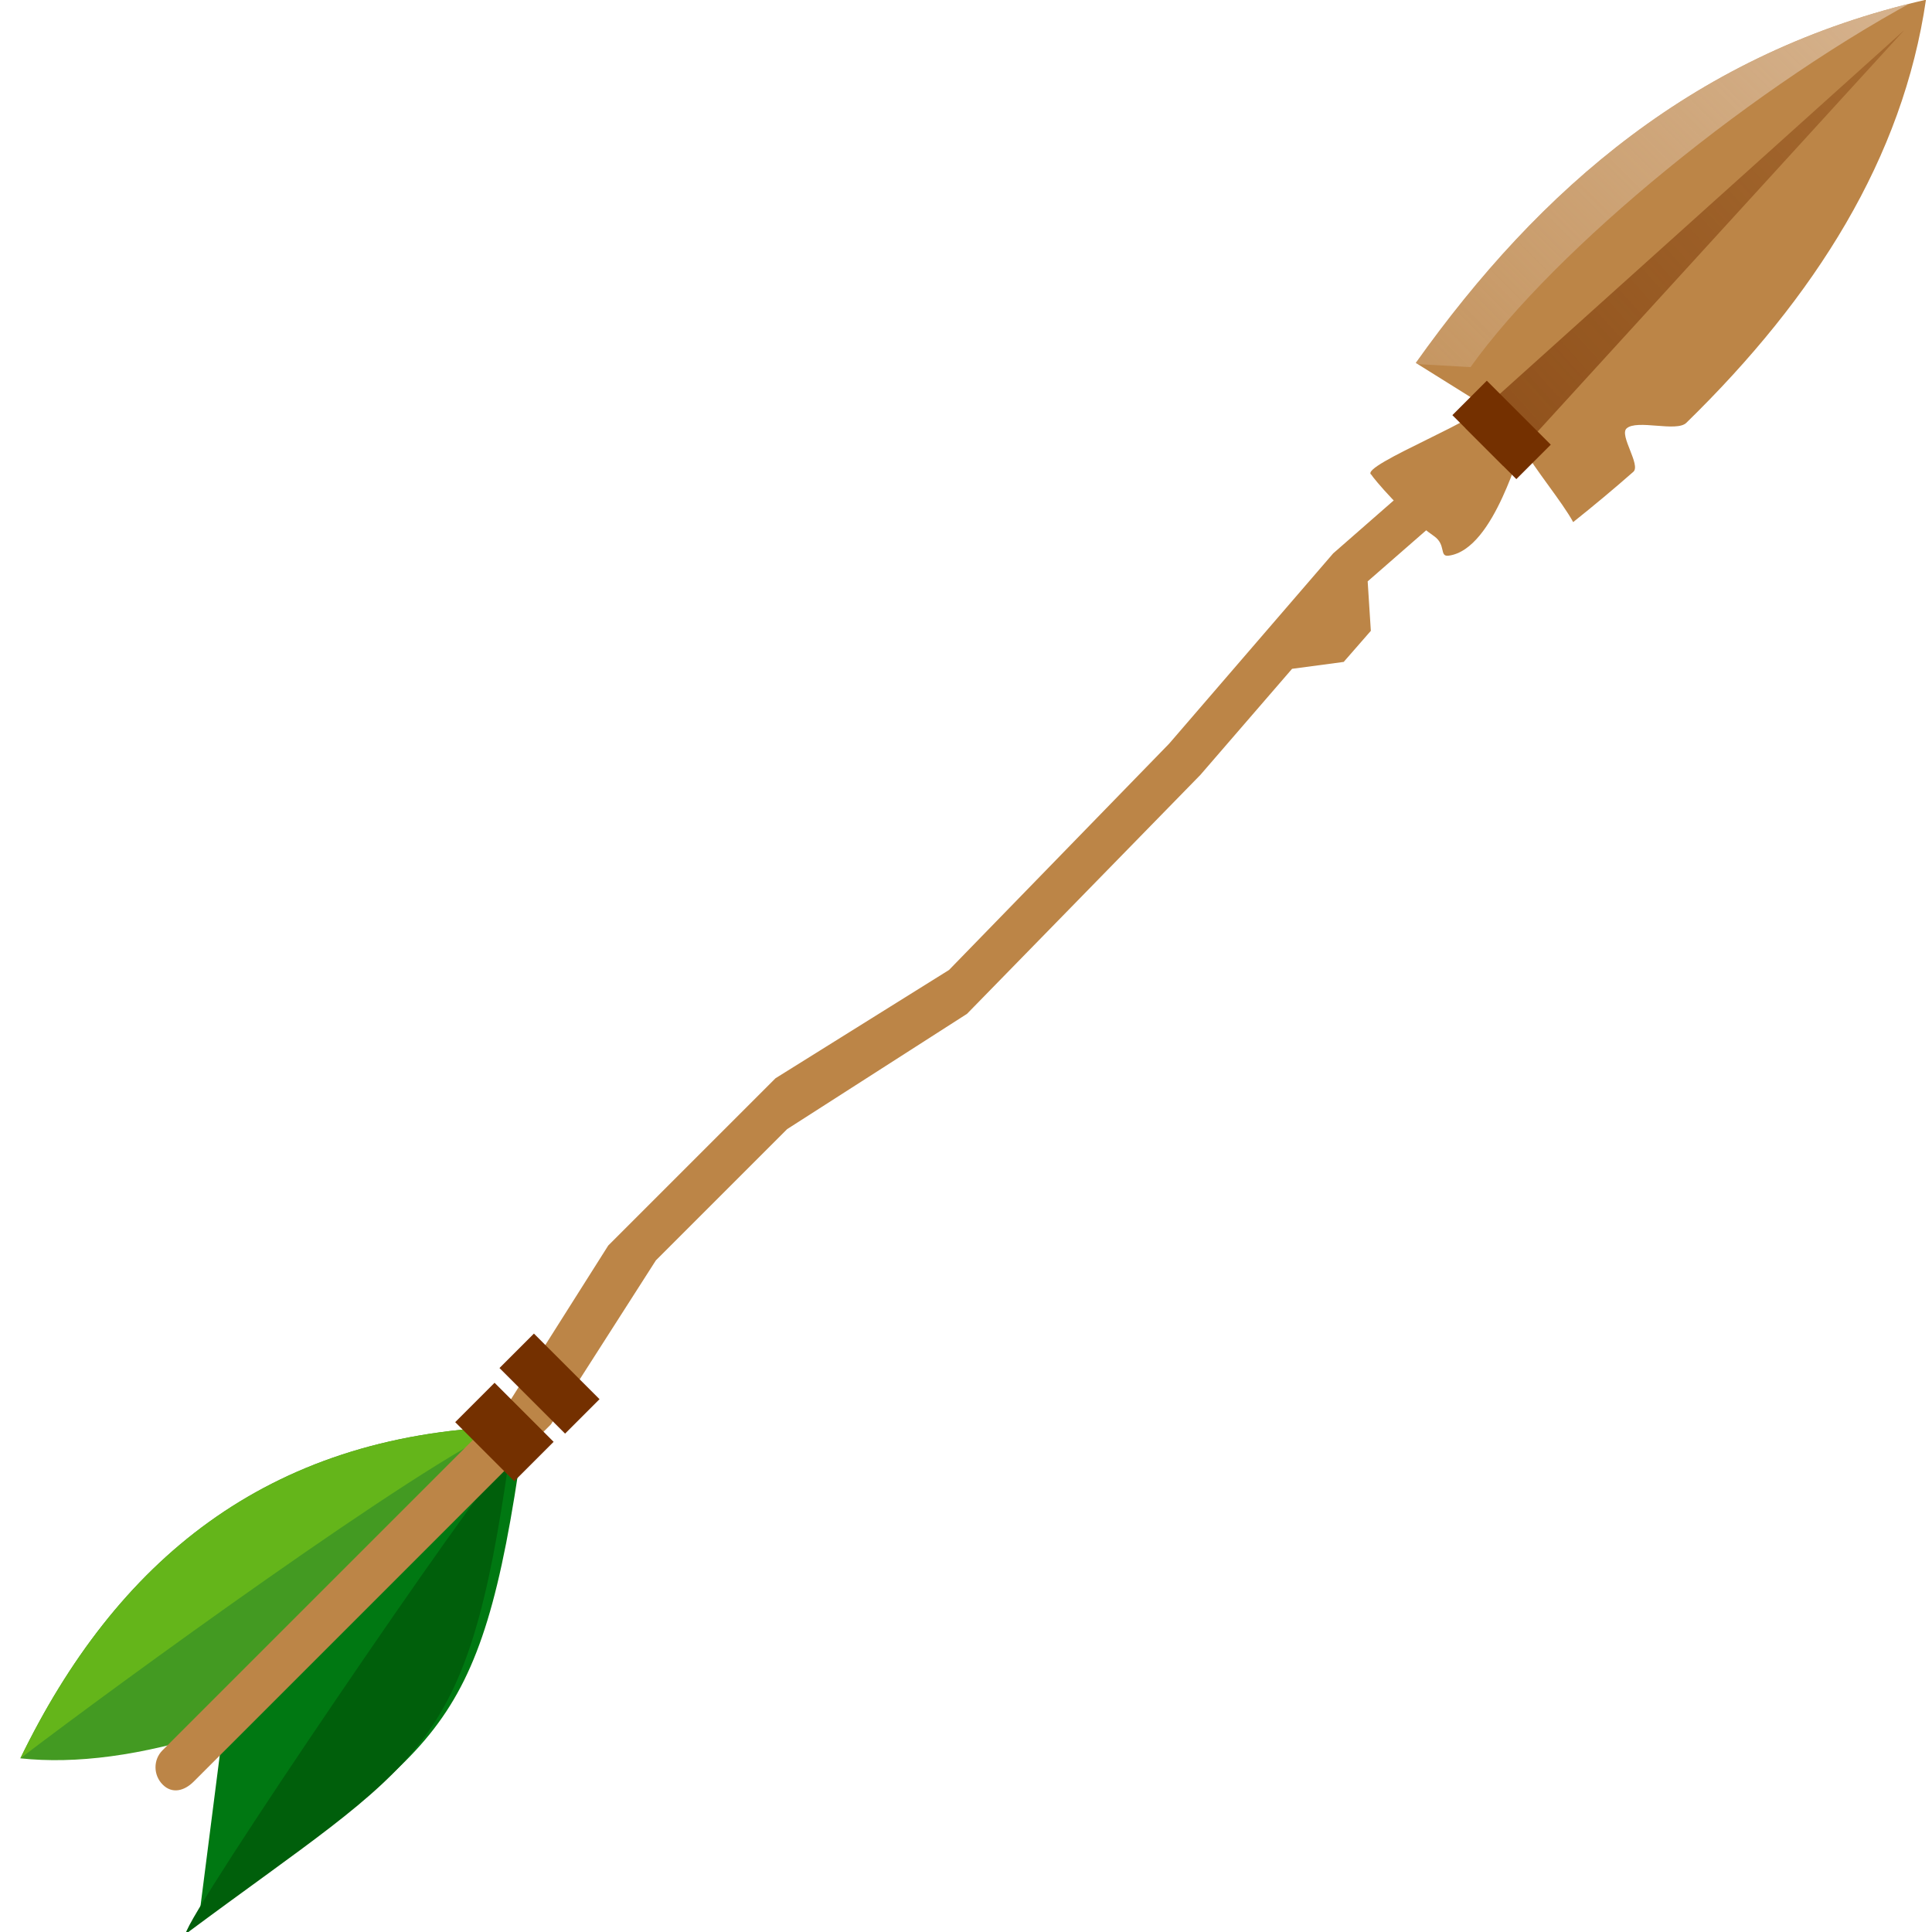 <?xml version="1.0" encoding="UTF-8" standalone="no"?>
<!-- Created with Inkscape (http://www.inkscape.org/) -->

<svg
   xmlns:dc="http://purl.org/dc/elements/1.1/"
   xmlns:cc="http://creativecommons.org/ns#"
   xmlns:rdf="http://www.w3.org/1999/02/22-rdf-syntax-ns#"
   xmlns:svg="http://www.w3.org/2000/svg"
   xmlns="http://www.w3.org/2000/svg"
   xmlns:sodipodi="http://sodipodi.sourceforge.net/DTD/sodipodi-0.dtd"
   xmlns:inkscape="http://www.inkscape.org/namespaces/inkscape"
   width="256"
   height="256"
   viewBox="0 0 67.733 67.733"
   version="1.1"
   id="svg1611"
   inkscape:version="0.92.4 (5da689c313, 2019-01-14)"
   sodipodi:docname="arrow_02.svg">
  <defs
     id="defs1605">
    <clipPath
       id="_clip1">
      <path
         inkscape:connector-curvature="0"
         d="m 286.466,244.121 c 0.482,42.336 -62.095,58.623 -62.095,143.264 0,84.641 63.328,100.659 62.134,143.4 0.638,3.551 -1.454,7.416 -4.822,7.416 -2.728,0 -4.94,-2.727 -4.94,-6.089 0,-3.362 2.684,-6.088 4.94,-6.088 2.256,0 1.443,-2.77 1.158,-5.173 -3.118,-29.581 -68.852,-50.395 -68.852,-133.976 0,-83.58 63.286,-99.527 69.045,-134.653 0.222,-1.241 0.901,-3.544 -1.351,-3.544 -2.252,0 -4.94,-2.727 -4.94,-6.089 0,-3.363 2.212,-6.089 4.94,-6.089 3.448,0 4.202,2.934 4.783,7.621"
         id="path79" />
    </clipPath>
    <linearGradient
       id="_Linear2"
       x1="0"
       y1="0"
       x2="1"
       y2="0"
       gradientUnits="userSpaceOnUse"
       gradientTransform="matrix(0.776,21.731,-21.731,0.776,229.634,330.017)">
      <stop
         offset="0"
         style="stop-color:rgb(116,48,0);stop-opacity:1"
         id="stop649" />
      <stop
         offset="1"
         style="stop-color:rgb(116,48,0);stop-opacity:0"
         id="stop651" />
    </linearGradient>
    <linearGradient
       id="_Linear3"
       x1="0"
       y1="0"
       x2="1"
       y2="0"
       gradientUnits="userSpaceOnUse"
       gradientTransform="matrix(2.328,-23.283,23.283,2.328,224.977,436.047)">
      <stop
         offset="0"
         style="stop-color:rgb(116,48,0);stop-opacity:1"
         id="stop654" />
      <stop
         offset="1"
         style="stop-color:rgb(116,48,0);stop-opacity:0"
         id="stop656" />
    </linearGradient>
    <clipPath
       id="_clip4">
      <path
         inkscape:connector-curvature="0"
         d="m 220.611,348.447 c 4.759,0 10.519,5.442 8.652,11.614 -1.901,6.283 -5.654,12.487 -5.883,18.605 -0.292,7.802 3.461,15.475 5.884,23.012 1.974,6.144 -3.893,11.614 -8.652,11.614 -4.758,0 -10.389,-5.413 -8.651,-11.614 2.041,-7.279 0.609,-14.637 0.571,-22.118 -0.032,-6.396 1.672,-12.887 -0.572,-19.499 -2.075,-6.119 3.893,-11.614 8.651,-11.614"
         id="path104" />
    </clipPath>
    <linearGradient
       id="_Linear5"
       x1="0"
       y1="0"
       x2="1"
       y2="0"
       gradientUnits="userSpaceOnUse"
       gradientTransform="matrix(-29.492,56.656,56.656,29.492,257.48,368.707)">
      <stop
         offset="0"
         style="stop-color:rgb(238,202,118);stop-opacity:1"
         id="stop659" />
      <stop
         offset="1"
         style="stop-color:rgb(238,202,118);stop-opacity:0"
         id="stop661" />
    </linearGradient>
    <linearGradient
       id="_Linear6"
       x1="0"
       y1="0"
       x2="1"
       y2="0"
       gradientUnits="userSpaceOnUse"
       gradientTransform="matrix(-38.805,76.835,-76.835,-38.805,256.798,405.702)">
      <stop
         offset="0"
         style="stop-color:rgb(238,202,118);stop-opacity:1"
         id="stop664" />
      <stop
         offset="1"
         style="stop-color:rgb(238,202,118);stop-opacity:0"
         id="stop666" />
    </linearGradient>
    <clipPath
       id="_clip7">
      <path
         inkscape:connector-curvature="0"
         d="m 126.576,237.613 c 0.5,43.932 -42.456,60.835 -42.456,148.668 0,87.833 43.736,104.456 42.497,148.809 0.661,3.684 -1.509,7.695 -5.004,7.695 -2.831,0 -5.127,-2.83 -5.127,-6.319 0,-3.489 2.785,-6.318 5.127,-6.318 2.342,0 1.497,-2.874 1.202,-5.368 -3.236,-30.696 -49.468,-52.295 -49.468,-139.028 0,-86.733 43.692,-103.282 49.668,-139.733 0.231,-1.287 0.935,-3.677 -1.402,-3.677 -2.337,0 -5.127,-2.83 -5.127,-6.319 0,-3.489 2.296,-6.318 5.127,-6.318 3.579,0 4.36,3.044 4.963,7.908"
         id="path131" />
    </clipPath>
    <linearGradient
       id="_Linear8-2"
       x1="0"
       y1="0"
       x2="1"
       y2="0"
       gradientUnits="userSpaceOnUse"
       gradientTransform="matrix(0,15.522,-15.522,0,88.382,333.929)">
      <stop
         offset="0"
         style="stop-color:rgb(116,48,0);stop-opacity:1"
         id="stop669-3" />
      <stop
         offset="1"
         style="stop-color:rgb(116,48,0);stop-opacity:0"
         id="stop671-3" />
    </linearGradient>
    <linearGradient
       id="_Linear9-3"
       x1="0"
       y1="0"
       x2="1"
       y2="0"
       gradientUnits="userSpaceOnUse"
       gradientTransform="matrix(0,-13.97,13.97,0,83.725,428.435)">
      <stop
         offset="0"
         style="stop-color:rgb(116,48,0);stop-opacity:1"
         id="stop674-5" />
      <stop
         offset="1"
         style="stop-color:rgb(116,48,0);stop-opacity:0"
         id="stop676-9" />
    </linearGradient>
    <clipPath
       id="_clip10">
      <path
         inkscape:connector-curvature="0"
         d="m 80.218,345.874 c 4.938,0 10.915,5.647 8.978,12.052 -1.973,6.521 -5.867,12.958 -6.104,19.307 -0.304,8.096 3.592,16.059 6.105,23.88 2.049,6.375 -4.04,12.052 -8.978,12.052 -4.938,0 -10.781,-5.617 -8.977,-12.052 2.118,-7.554 0.631,-15.189 0.592,-22.953 -0.033,-6.636 1.735,-13.373 -0.593,-20.234 -2.154,-6.35 4.04,-12.052 8.977,-12.052"
         id="path152" />
    </clipPath>
    <linearGradient
       id="_Linear11"
       x1="0"
       y1="0"
       x2="1"
       y2="0"
       gradientUnits="userSpaceOnUse"
       gradientTransform="matrix(6.209,42.686,42.686,-6.209,75.147,375.629)">
      <stop
         offset="0"
         style="stop-color:rgb(238,202,118);stop-opacity:1"
         id="stop679" />
      <stop
         offset="1"
         style="stop-color:rgb(238,202,118);stop-opacity:0"
         id="stop681" />
    </linearGradient>
    <linearGradient
       id="_Linear12"
       x1="0"
       y1="0"
       x2="1"
       y2="0"
       gradientUnits="userSpaceOnUse"
       gradientTransform="matrix(-10.089,86.148,-86.148,-10.089,86.054,391.572)">
      <stop
         offset="0"
         style="stop-color:rgb(238,202,118);stop-opacity:1"
         id="stop684" />
      <stop
         offset="1"
         style="stop-color:rgb(238,202,118);stop-opacity:0"
         id="stop686" />
    </linearGradient>
    <clipPath
       id="_clip13">
      <path
         inkscape:connector-curvature="0"
         d="m 542.992,535.939 -17.23,0.009 c 0,-10.092 3.89,-34.213 4.733,-42.906 0.406,-4.179 2.121,-23.574 -6.64,-27.956 -5.938,-2.969 -16.688,0.958 -35.921,21.195 -24.44,-13.225 -18.169,-68.68 11.899,-76.3 11.757,25.231 21.712,33.188 29.352,33.793 9.901,0.785 14.571,0.553 18.842,-8.857 -1.492,-8.888 -10.974,-20.622 -30.952,-29.023 23.356,5.752 39.27,20.653 54.723,-5.5 9.919,-14.864 15.15,-28.449 17.803,-44.635 0.297,-1.649 1.199,-4.711 -1.796,-4.711 -2.994,0 -31.022,-13.522 -26.686,-12.441 5.775,1.44 16.927,3.988 25.838,4.022 4.231,0.016 2.907,-7.312 4.075,-7.312 21.522,0 -48.04,148.722 -48.04,200.622 z M 492,435.987 c 5.752,0 10.416,4.663 10.416,10.415 0,5.752 -4.664,10.416 -10.416,10.416 -5.751,0 -10.414,-4.664 -10.414,-10.416 0,-5.752 4.663,-10.415 10.414,-10.415 z m 6.097,-13.337 c 2.806,0 5.08,2.388 5.08,5.334 0,2.947 -2.274,5.335 -5.08,5.335 -2.806,0 -5.081,-2.388 -5.081,-5.335 0,-2.946 2.275,-5.334 5.081,-5.334 z m 1.524,36.835 c 2.806,0 5.081,2.388 5.081,5.334 0,2.947 -2.275,5.335 -5.081,5.335 -2.806,0 -5.081,-2.388 -5.081,-5.335 0,-2.946 2.275,-5.334 5.081,-5.334"
         id="path183" />
    </clipPath>
    <linearGradient
       id="_Linear14"
       x1="0"
       y1="0"
       x2="1"
       y2="0"
       gradientUnits="userSpaceOnUse"
       gradientTransform="matrix(3.881,-46.566,46.566,3.881,540.078,411.715)">
      <stop
         offset="0"
         style="stop-color:rgb(48,46,46);stop-opacity:1"
         id="stop689" />
      <stop
         offset="1"
         style="stop-color:rgb(48,46,46);stop-opacity:0"
         id="stop691" />
    </linearGradient>
    <linearGradient
       id="_Linear15"
       x1="0"
       y1="0"
       x2="1"
       y2="0"
       gradientUnits="userSpaceOnUse"
       gradientTransform="matrix(-70.945,14.809,14.809,70.945,536.617,395.847)">
      <stop
         offset="0"
         style="stop-color:white;stop-opacity:1"
         id="stop694" />
      <stop
         offset="1"
         style="stop-color:white;stop-opacity:0"
         id="stop696" />
    </linearGradient>
    <linearGradient
       id="_Linear16"
       x1="0"
       y1="0"
       x2="1"
       y2="0"
       gradientUnits="userSpaceOnUse"
       gradientTransform="matrix(79.939,19.403,-19.403,79.939,423.661,405.542)">
      <stop
         offset="0"
         style="stop-color:white;stop-opacity:1"
         id="stop699" />
      <stop
         offset="1"
         style="stop-color:white;stop-opacity:0"
         id="stop701" />
    </linearGradient>
    <clipPath
       id="_clip17">
      <path
         inkscape:connector-curvature="0"
         d="m 594,327.887 c 0.642,-56.291 -51.008,-77.875 -51.008,-190.416 l -17.58,-0.352 c 0,10.092 4.24,34.555 5.083,43.248 0.426,4.27 6.034,24.237 -3.353,27.39 -5.605,1.882 -16.556,-2.229 -37.148,-19.255 -19.799,19.678 -12.998,54.604 13.273,65.315 13.838,-22.608 19.573,-31.309 25.932,-32.322 11.427,-1.821 16.732,19.9 16.907,21.221 -1.491,8.889 -9.053,16.398 -29.031,24.799 23.356,-5.752 39.27,-20.653 54.723,5.5 9.919,14.865 14.986,27.916 17.639,44.102 0.297,1.648 1.199,4.711 -1.796,4.711 -2.994,0 -34.249,13.983 -29.913,12.902 5.776,-1.44 16.927,-3.989 25.838,-4.023 4.231,-0.016 2.907,7.313 4.075,7.313 4.586,0 5.587,-3.901 6.359,-10.133 z M 495.993,213.124 c 4.568,-1.169 9.219,1.588 10.388,6.156 1.168,4.568 -1.588,9.219 -6.157,10.388 -4.568,1.168 -9.219,-1.588 -10.388,-6.156 -1.168,-4.569 1.588,-9.22 6.157,-10.388 z m 2.132,-11.832 c 2.229,-0.57 4.521,0.865 5.119,3.205 0.599,2.341 -0.723,4.7 -2.951,5.27 -2.229,0.569 -4.521,-0.865 -5.119,-3.205 -0.599,-2.34 0.723,-4.7 2.951,-5.27 z m 8.694,28.946 c 2.228,-0.57 4.52,0.865 5.119,3.206 0.598,2.34 -0.723,4.698 -2.952,5.269 -2.228,0.57 -4.52,-0.865 -5.119,-3.205 -0.598,-2.341 0.723,-4.7 2.952,-5.27"
         id="path212" />
    </clipPath>
    <linearGradient
       id="_Linear18-6"
       x1="0"
       y1="0"
       x2="1"
       y2="0"
       gradientUnits="userSpaceOnUse"
       gradientTransform="matrix(0,31.044,-31.044,0,535.421,262.557)">
      <stop
         offset="0"
         style="stop-color:rgb(48,46,46);stop-opacity:1"
         id="stop704-9" />
      <stop
         offset="1"
         style="stop-color:rgb(48,46,46);stop-opacity:0"
         id="stop706-0" />
    </linearGradient>
    <linearGradient
       id="_Linear19"
       x1="0"
       y1="0"
       x2="1"
       y2="0"
       gradientUnits="userSpaceOnUse"
       gradientTransform="matrix(-75.58,19.081,19.081,75.58,569.005,228.27)">
      <stop
         offset="0"
         style="stop-color:white;stop-opacity:1"
         id="stop709" />
      <stop
         offset="1"
         style="stop-color:white;stop-opacity:0"
         id="stop711" />
    </linearGradient>
    <linearGradient
       id="_Linear20"
       x1="0"
       y1="0"
       x2="1"
       y2="0"
       gradientUnits="userSpaceOnUse"
       gradientTransform="matrix(70.626,-28.716,28.716,70.626,450.049,266.798)">
      <stop
         offset="0"
         style="stop-color:white;stop-opacity:1"
         id="stop714" />
      <stop
         offset="1"
         style="stop-color:white;stop-opacity:0"
         id="stop716" />
    </linearGradient>
    <linearGradient
       id="_Linear21"
       x1="0"
       y1="0"
       x2="1"
       y2="0"
       gradientUnits="userSpaceOnUse"
       gradientTransform="matrix(-45.014,160.655,-160.655,-45.014,573.45,308.962)">
      <stop
         offset="0"
         style="stop-color:rgb(176,176,176);stop-opacity:1"
         id="stop719" />
      <stop
         offset="1"
         style="stop-color:rgb(176,176,176);stop-opacity:0"
         id="stop721" />
    </linearGradient>
    <linearGradient
       id="_Linear22"
       x1="0"
       y1="0"
       x2="1"
       y2="0"
       gradientUnits="userSpaceOnUse"
       gradientTransform="matrix(65.193,14.746,-14.746,65.193,500.496,441.629)">
      <stop
         offset="0"
         style="stop-color:rgb(176,176,176);stop-opacity:1"
         id="stop724" />
      <stop
         offset="1"
         style="stop-color:rgb(176,176,176);stop-opacity:0"
         id="stop726" />
    </linearGradient>
    <linearGradient
       id="_Linear23"
       x1="0"
       y1="0"
       x2="1"
       y2="0"
       gradientUnits="userSpaceOnUse"
       gradientTransform="matrix(-35.701,-82.268,82.268,-35.701,577.331,319.9)">
      <stop
         offset="0"
         style="stop-color:rgb(176,176,176);stop-opacity:1"
         id="stop729" />
      <stop
         offset="1"
         style="stop-color:rgb(176,176,176);stop-opacity:0"
         id="stop731" />
    </linearGradient>
    <clipPath
       id="_clip24">
      <path
         inkscape:connector-curvature="0"
         d="m 580.409,458.272 c 7.933,2.893 12.019,11.671 9.127,19.602 -1.672,4.584 -3.817,8.436 -8.16,9.829 -0.789,0.252 -3.507,5.787 -4.354,5.845 -8.213,0.563 -15.402,-3.212 -15.629,-5.643 -0.082,-0.875 0.403,-6.347 -0.524,-6.991 -4.007,-2.777 -1.697,-8.498 -0.062,-13.516 2.614,-8.032 11.67,-12.019 19.602,-9.126"
         id="path257" />
    </clipPath>
    <linearGradient
       id="_Linear25"
       x1="0"
       y1="0"
       x2="1"
       y2="0"
       gradientUnits="userSpaceOnUse"
       gradientTransform="matrix(34.28,90.16,90.16,-34.28,608.3,436.088)">
      <stop
         offset="0"
         style="stop-color:rgb(180,0,0);stop-opacity:1"
         id="stop734" />
      <stop
         offset="1"
         style="stop-color:rgb(255,0,0);stop-opacity:1"
         id="stop736" />
    </linearGradient>
    <clipPath
       id="_clip26">
      <rect
         x="524.074"
         y="302.15"
         width="21.284"
         height="55.269"
         id="rect294" />
    </clipPath>
    <linearGradient
       id="_Linear27"
       x1="0"
       y1="0"
       x2="1"
       y2="0"
       gradientUnits="userSpaceOnUse"
       gradientTransform="matrix(0.6,35.8,-35.8,0.6,531.854,313.161)">
      <stop
         offset="0"
         style="stop-color:rgb(255,0,0);stop-opacity:1"
         id="stop739" />
      <stop
         offset="1"
         style="stop-color:rgb(255,0,0);stop-opacity:0"
         id="stop741" />
    </linearGradient>
    <linearGradient
       id="_Linear28"
       x1="0"
       y1="0"
       x2="1"
       y2="0"
       gradientUnits="userSpaceOnUse"
       gradientTransform="matrix(0.693,-11.622,-11.622,-0.693,535.862,385.544)">
      <stop
         offset="0"
         style="stop-color:rgb(255,0,0);stop-opacity:1"
         id="stop744" />
      <stop
         offset="1"
         style="stop-color:rgb(255,0,0);stop-opacity:0"
         id="stop746" />
    </linearGradient>
    <linearGradient
       id="_Linear29"
       x1="0"
       y1="0"
       x2="1"
       y2="0"
       gradientUnits="userSpaceOnUse"
       gradientTransform="matrix(1.2,9.8,-9.8,1.2,531.254,291.62)">
      <stop
         offset="0"
         style="stop-color:rgb(255,0,0);stop-opacity:1"
         id="stop749" />
      <stop
         offset="1"
         style="stop-color:rgb(255,0,0);stop-opacity:0"
         id="stop751" />
    </linearGradient>
    <linearGradient
       id="_Linear30"
       x1="0"
       y1="0"
       x2="1"
       y2="0"
       gradientUnits="userSpaceOnUse"
       gradientTransform="matrix(0.611,-8.274,-8.274,-0.611,533.929,372.921)">
      <stop
         offset="0"
         style="stop-color:rgb(255,0,0);stop-opacity:1"
         id="stop754" />
      <stop
         offset="1"
         style="stop-color:rgb(255,0,0);stop-opacity:0"
         id="stop756" />
    </linearGradient>
    <clipPath
       id="_clip31">
      <path
         inkscape:connector-curvature="0"
         d="m 490.485,131.191 c -12.791,9.532 -28.767,13.186 -46.842,12.966 -1.374,-0.017 -3.225,-3.764 -4.623,-3.827 -1.009,-0.043 -1.562,3.61 -2.581,3.544 -2.568,-0.167 -5.173,-0.4 -7.811,-0.698 0.641,-2.132 1.05,-6.583 1.69,-8.714 0.211,-0.704 -9.1,5.176 -12.867,2.283 -0.767,-0.59 0.62,-0.924 0.35,-2.419 -0.642,-3.55 -0.192,-8.423 -0.089,-8.765 -0.367,-1.588 13.177,4.474 12.811,2.886 -0.588,-2.549 -1.178,-5.098 -1.767,-7.647 21.117,-3.564 41.848,-2.124 61.729,10.391"
         id="path403" />
    </clipPath>
    <linearGradient
       id="_Linear32"
       x1="0"
       y1="0"
       x2="1"
       y2="0"
       gradientUnits="userSpaceOnUse"
       gradientTransform="matrix(196.356,10.866,-10.866,196.356,352.259,114.12)">
      <stop
         offset="0"
         style="stop-color:rgb(116,48,0);stop-opacity:1"
         id="stop759" />
      <stop
         offset="1"
         style="stop-color:rgb(116,48,0);stop-opacity:0"
         id="stop761" />
    </linearGradient>
    <linearGradient
       id="_Linear33"
       x1="0"
       y1="0"
       x2="1"
       y2="0"
       gradientUnits="userSpaceOnUse"
       gradientTransform="matrix(-123.401,-1.552,1.552,-123.401,514.466,136.466)">
      <stop
         offset="0"
         style="stop-color:rgb(220,190,160);stop-opacity:1"
         id="stop764" />
      <stop
         offset="1"
         style="stop-color:rgb(220,190,160);stop-opacity:0"
         id="stop766" />
    </linearGradient>
  </defs>
  <sodipodi:namedview
     id="base"
     pagecolor="#ffffff"
     bordercolor="#666666"
     borderopacity="1.0"
     inkscape:pageopacity="0.0"
     inkscape:pageshadow="2"
     inkscape:zoom="1.4"
     inkscape:cx="77.995328"
     inkscape:cy="40.443909"
     inkscape:document-units="mm"
     inkscape:current-layer="layer1"
     showgrid="false"
     inkscape:window-width="1920"
     inkscape:window-height="1025"
     inkscape:window-x="-8"
     inkscape:window-y="-8"
     inkscape:window-maximized="1"
     units="px"
     fit-margin-top="0"
     fit-margin-left="0"
     fit-margin-right="0"
     fit-margin-bottom="0" />
  <g
     inkscape:label="Layer 1"
     inkscape:groupmode="layer"
     id="layer1"
     transform="translate(-65.607,-88.009)">
    <g
       transform="matrix(0.248,-0.248,0.248,0.248,-103.796,94.357)"
       style="clip-rule:evenodd;display:inline;fill-rule:evenodd;stroke-miterlimit:22.926"
       id="g430">
      <g
         id="g383"
         transform="translate(0,318.541)">
        <path
           id="path381"
           style="fill:#439a22"
           d="m 289.247,146.79 c -13.958,0.393 -27.917,0.787 -41.875,1.18 -7.196,-3.699 -12.393,-7.73 -15.88,-12.048 20.67,-7.157 40.177,-5.469 57.755,10.868"
           inkscape:connector-curvature="0" />
      </g>
      <g
         id="g387"
         transform="translate(0,317.36)">
        <path
           id="path385"
           style="fill:#64b51a"
           d="m 289.247,147.97 c -8.375,-3.396 -46.046,-9.3 -57.755,-10.867 20.67,-7.158 40.177,-5.47 57.755,10.867"
           inkscape:connector-curvature="0" />
      </g>
      <g
         id="g391"
         transform="translate(0,357.244)">
        <path
           id="path389"
           style="fill:#007812"
           d="m 289.247,110.449 c -13.693,-0.393 -27.386,-0.788 -41.079,-1.181 -5.193,4.016 -10.386,8.032 -15.579,12.048 29.35,4.304 32.328,7.448 56.658,-10.867"
           inkscape:connector-curvature="0" />
      </g>
      <g
         id="g395"
         transform="translate(0,358.308)">
        <path
           id="path393"
           style="fill:#005f0b"
           d="m 287.393,109.384 c -4.043,-0.116 -54.895,9.504 -56.658,10.868 29.35,4.304 32.327,7.447 56.658,-10.868"
           inkscape:connector-curvature="0" />
      </g>
      <g
         id="g399"
         transform="translate(0,334.995)">
        <path
           id="path397"
           style="fill:#bc8547"
           d="m 439.636,131.387 v 0.001 c -0.949,0.949 -1.085,2.064 -2.404,1.975 l -27.318,-1.855 -3.272,3.72 -4.114,0.279 -4.138,-3.161 -13.979,1.017 -33.386,0.393 -20.866,-4.565 -18.548,-0.001 -19.012,4.174 h -50.5 c -1.322,0 -2.405,-0.634 -2.404,-1.976 v -0.001 c -0.001,-1.342 1.081,-2.44 2.404,-2.439 l 48.645,-0.001 18.549,-4.173 23.647,0.001 19.916,4.61 31.555,-0.438 25.04,-1.854 27.78,1.854 c 1.32,0.088 3.354,1.491 2.405,2.44"
           inkscape:connector-curvature="0" />
      </g>
      <g
         id="g416"
         transform="translate(0,333.663)">
        <path
           id="path401"
           style="fill:#bc8547"
           d="m 490.485,131.191 c -12.791,9.532 -28.767,13.186 -46.842,12.966 -1.374,-0.017 -3.225,-3.764 -4.623,-3.827 -1.009,-0.043 -1.562,3.61 -2.581,3.544 -2.568,-0.167 -5.173,-0.4 -7.811,-0.698 0.641,-2.132 1.05,-6.583 1.69,-8.714 0.211,-0.704 -9.1,5.176 -12.867,2.283 -0.767,-0.59 0.62,-0.924 0.35,-2.419 -0.642,-3.55 -0.192,-8.423 -0.089,-8.765 -0.367,-1.588 13.177,4.474 12.811,2.886 -0.588,-2.549 -1.178,-5.098 -1.767,-7.647 21.117,-3.564 41.848,-2.124 61.729,10.391"
           inkscape:connector-curvature="0" />
        <clipPath
           id="clipPath6103">
          <path
             id="path6101"
             d="m 490.485,131.191 c -12.791,9.532 -28.767,13.186 -46.842,12.966 -1.374,-0.017 -3.225,-3.764 -4.623,-3.827 -1.009,-0.043 -1.562,3.61 -2.581,3.544 -2.568,-0.167 -5.173,-0.4 -7.811,-0.698 0.641,-2.132 1.05,-6.583 1.69,-8.714 0.211,-0.704 -9.1,5.176 -12.867,2.283 -0.767,-0.59 0.62,-0.924 0.35,-2.419 -0.642,-3.55 -0.192,-8.423 -0.089,-8.765 -0.367,-1.588 13.177,4.474 12.811,2.886 -0.588,-2.549 -1.178,-5.098 -1.767,-7.647 21.117,-3.564 41.848,-2.124 61.729,10.391"
             inkscape:connector-curvature="0" />
        </clipPath>
        <g
           id="g414"
           clip-path="url(#_clip31)">
          <g
             id="g408"
             transform="translate(0,1.584)">
            <path
               id="path406"
               style="fill:url(#_Linear32)"
               d="m 432.519,127.348 54.253,2.871 -54.253,2.462 h -4.869 v -5.333 z"
               inkscape:connector-curvature="0" />
          </g>
          <g
             id="g412"
             transform="translate(0,-13.777)">
            <path
               id="path410"
               style="fill:url(#_Linear33)"
               d="m 491.482,144.81 c -18.944,-5.963 -44.844,-8.451 -59.152,-6.067 l -3.707,-4.15 c 15.656,-4.013 45.354,-2.514 62.859,10.217"
               inkscape:connector-curvature="0" />
          </g>
        </g>
      </g>
      <g
         id="g420"
         transform="matrix(0,1,1,0,159.107,176.835)">
        <rect
           id="rect418"
           style="fill:#743000"
           height="5.565"
           width="8.347"
           y="126.884"
           x="284.6" />
      </g>
      <g
         id="g424"
         transform="matrix(0,1,1,0,165.482,169.996)">
        <rect
           id="rect422"
           style="fill:#743000"
           height="4.869"
           width="9.274"
           y="127.464"
           x="290.744" />
      </g>
      <g
         id="g428"
         transform="matrix(0,1,1,0,300.07,35.177)">
        <rect
           id="rect426"
           style="fill:#743000"
           height="4.869"
           width="9.042"
           y="127.58"
           x="425.564" />
      </g>
    </g>
  </g>
</svg>
